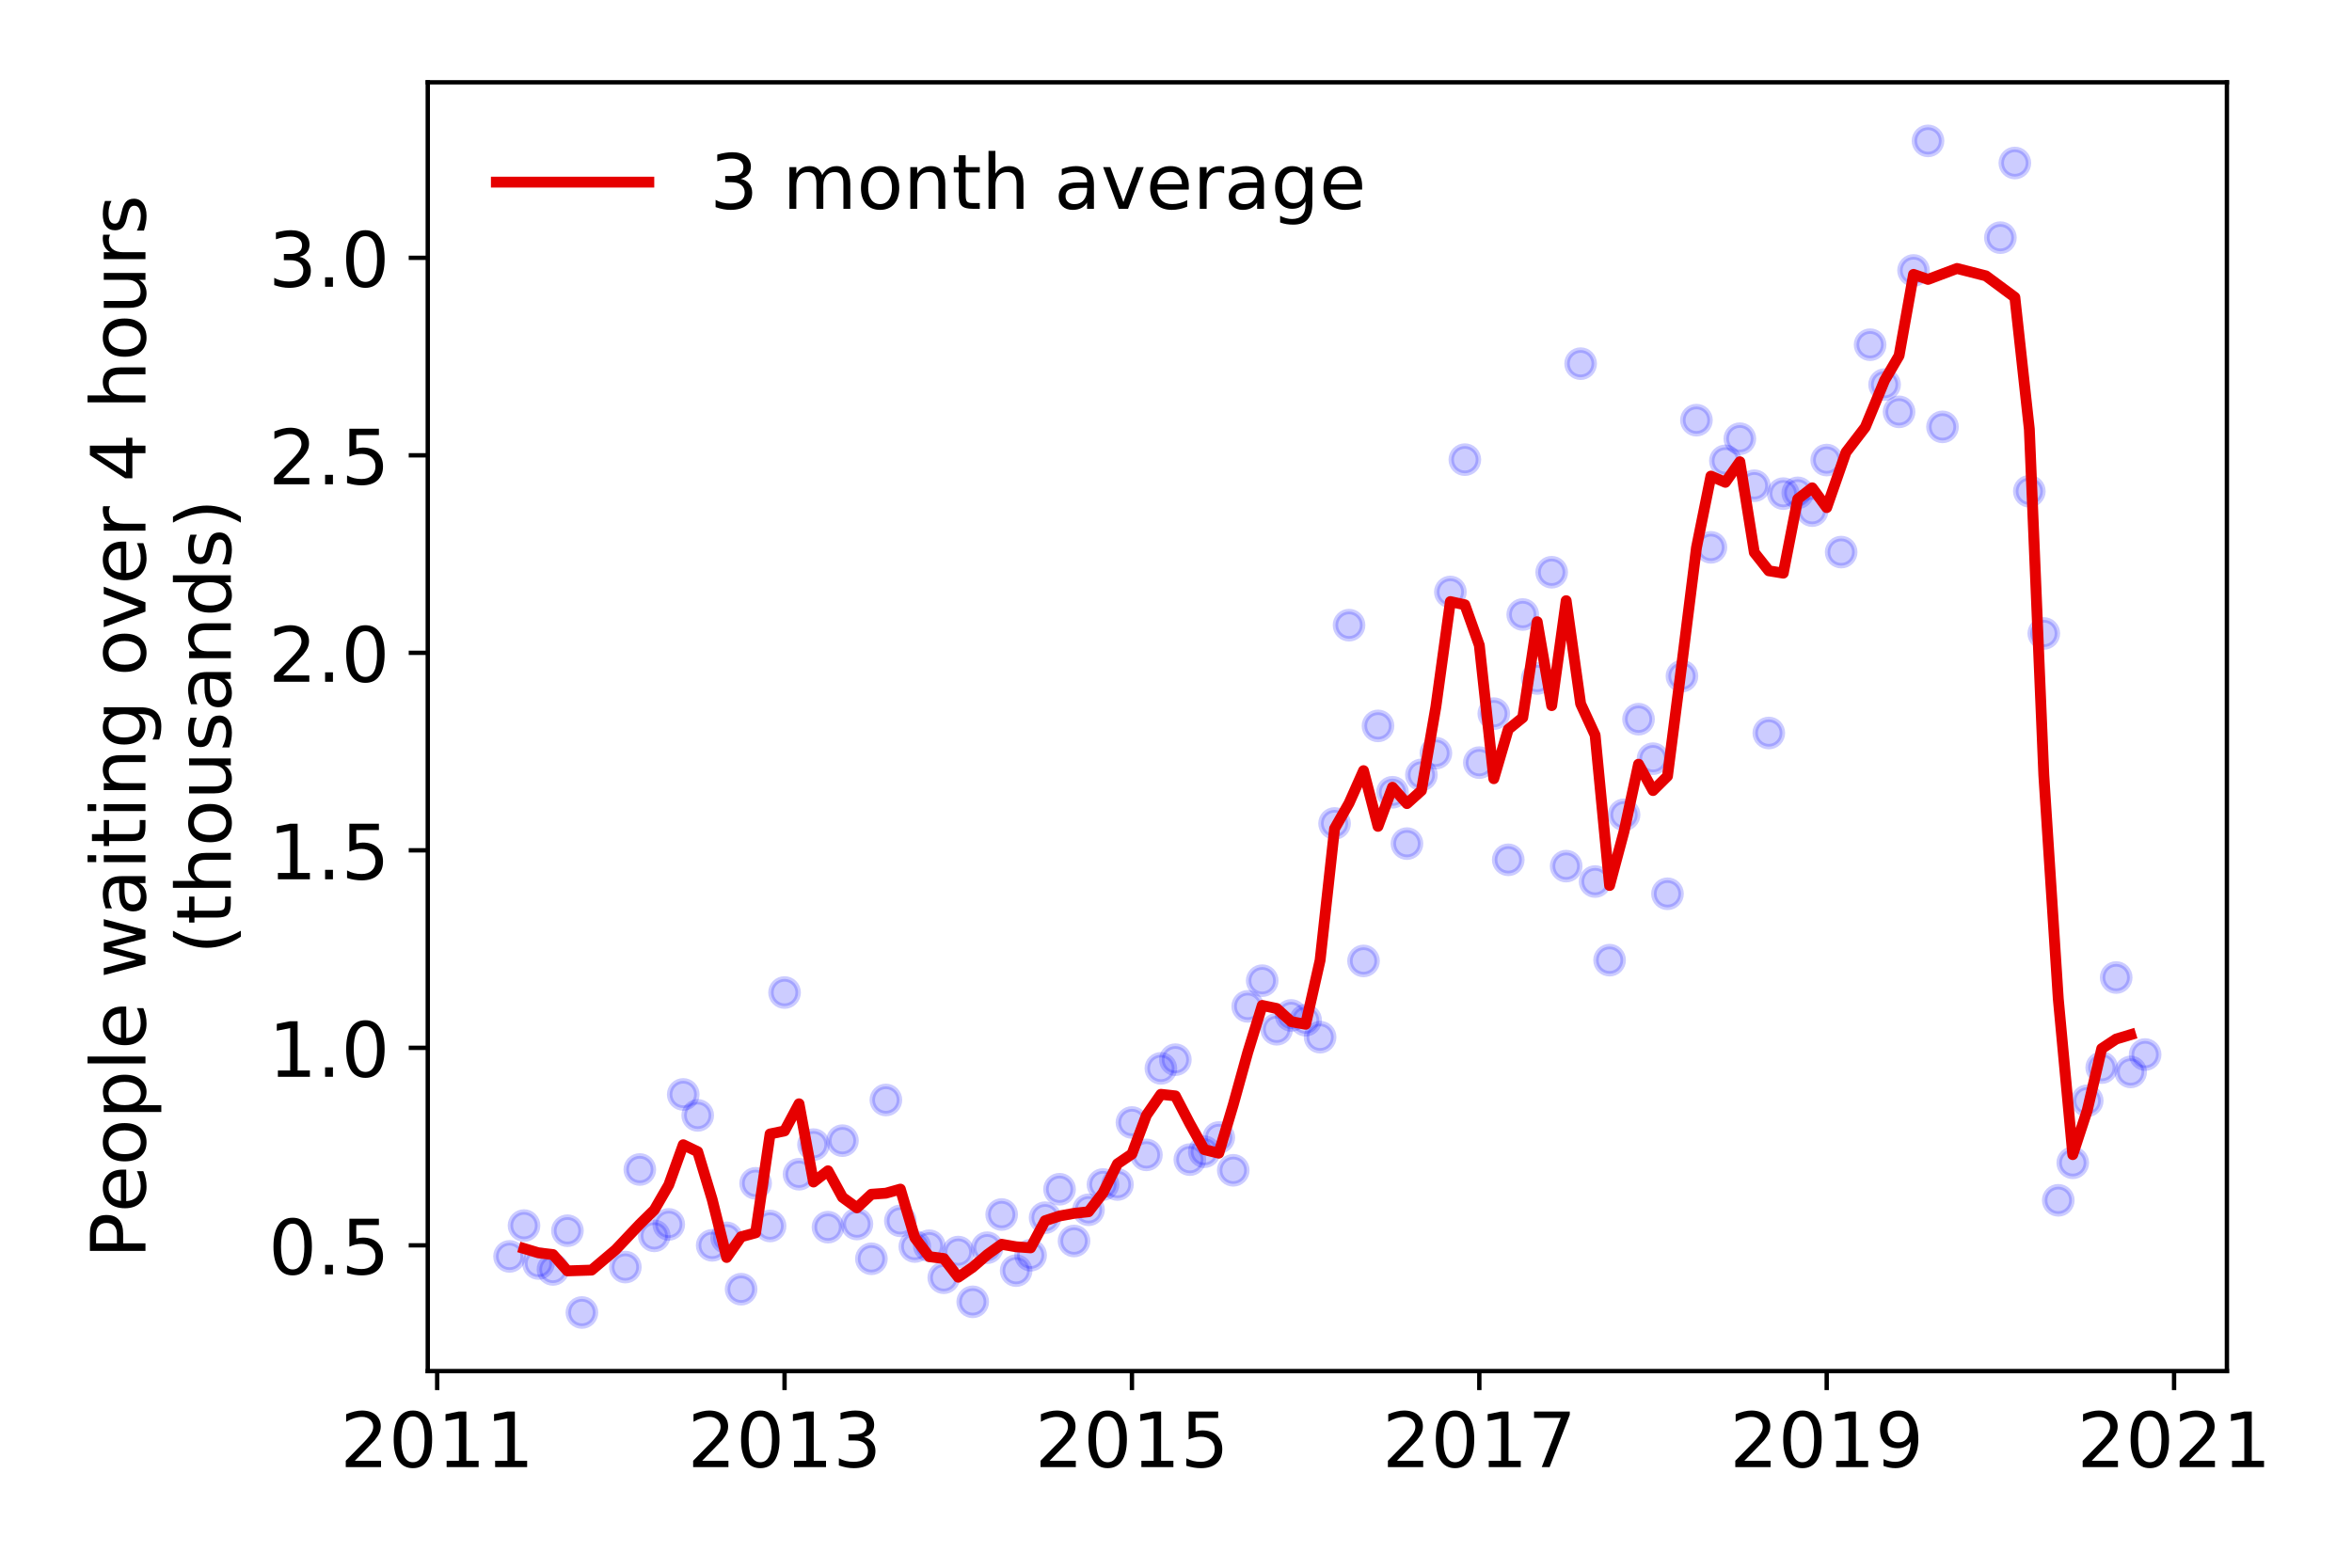 <?xml version="1.0" encoding="utf-8" standalone="no"?>
<!DOCTYPE svg PUBLIC "-//W3C//DTD SVG 1.1//EN"
  "http://www.w3.org/Graphics/SVG/1.1/DTD/svg11.dtd">
<!-- Created with matplotlib (https://matplotlib.org/) -->
<svg height="288pt" version="1.1" viewBox="0 0 432 288" width="432pt" xmlns="http://www.w3.org/2000/svg" xmlns:xlink="http://www.w3.org/1999/xlink">
 <defs>
  <style type="text/css">
*{stroke-linecap:butt;stroke-linejoin:round;}
  </style>
 </defs>
 <g id="figure_1">
  <g id="patch_1">
   <path d="M 0 288 
L 432 288 
L 432 0 
L 0 0 
z
" style="fill:#ffffff;"/>
  </g>
  <g id="axes_1">
   <g id="patch_2">
    <path d="M 78.57 251.88 
L 409.024 251.88 
L 409.024 15.12 
L 78.57 15.12 
z
" style="fill:#ffffff;"/>
   </g>
   <g id="matplotlib.axis_1">
    <g id="xtick_1">
     <g id="line2d_1">
      <defs>
       <path d="M 0 0 
L 0 3.5 
" id="m56cb60d68f" style="stroke:#000000;stroke-width:0.8;"/>
      </defs>
      <g>
       <use style="stroke:#000000;stroke-width:0.8;" x="80.298" xlink:href="#m56cb60d68f" y="251.88"/>
      </g>
     </g>
     <g id="text_1">
      <!-- 2011 -->
      <defs>
       <path d="M 19.188 8.297 
L 53.609 8.297 
L 53.609 0 
L 7.328 0 
L 7.328 8.297 
Q 12.938 14.109 22.625 23.891 
Q 32.328 33.688 34.812 36.531 
Q 39.547 41.844 41.422 45.531 
Q 43.312 49.219 43.312 52.781 
Q 43.312 58.594 39.234 62.25 
Q 35.156 65.922 28.609 65.922 
Q 23.969 65.922 18.812 64.312 
Q 13.672 62.703 7.812 59.422 
L 7.812 69.391 
Q 13.766 71.781 18.938 73 
Q 24.125 74.219 28.422 74.219 
Q 39.75 74.219 46.484 68.547 
Q 53.219 62.891 53.219 53.422 
Q 53.219 48.922 51.531 44.891 
Q 49.859 40.875 45.406 35.406 
Q 44.188 33.984 37.641 27.219 
Q 31.109 20.453 19.188 8.297 
z
" id="DejaVuSans-50"/>
       <path d="M 31.781 66.406 
Q 24.172 66.406 20.328 58.906 
Q 16.5 51.422 16.5 36.375 
Q 16.5 21.391 20.328 13.891 
Q 24.172 6.391 31.781 6.391 
Q 39.453 6.391 43.281 13.891 
Q 47.125 21.391 47.125 36.375 
Q 47.125 51.422 43.281 58.906 
Q 39.453 66.406 31.781 66.406 
z
M 31.781 74.219 
Q 44.047 74.219 50.516 64.516 
Q 56.984 54.828 56.984 36.375 
Q 56.984 17.969 50.516 8.266 
Q 44.047 -1.422 31.781 -1.422 
Q 19.531 -1.422 13.062 8.266 
Q 6.594 17.969 6.594 36.375 
Q 6.594 54.828 13.062 64.516 
Q 19.531 74.219 31.781 74.219 
z
" id="DejaVuSans-48"/>
       <path d="M 12.406 8.297 
L 28.516 8.297 
L 28.516 63.922 
L 10.984 60.406 
L 10.984 69.391 
L 28.422 72.906 
L 38.281 72.906 
L 38.281 8.297 
L 54.391 8.297 
L 54.391 0 
L 12.406 0 
z
" id="DejaVuSans-49"/>
      </defs>
      <g transform="translate(62.483 269.518)scale(0.14 -0.14)">
       <use xlink:href="#DejaVuSans-50"/>
       <use x="63.623" xlink:href="#DejaVuSans-48"/>
       <use x="127.246" xlink:href="#DejaVuSans-49"/>
       <use x="190.869" xlink:href="#DejaVuSans-49"/>
      </g>
     </g>
    </g>
    <g id="xtick_2">
     <g id="line2d_2">
      <g>
       <use style="stroke:#000000;stroke-width:0.8;" x="144.102" xlink:href="#m56cb60d68f" y="251.88"/>
      </g>
     </g>
     <g id="text_2">
      <!-- 2013 -->
      <defs>
       <path d="M 40.578 39.312 
Q 47.656 37.797 51.625 33 
Q 55.609 28.219 55.609 21.188 
Q 55.609 10.406 48.188 4.484 
Q 40.766 -1.422 27.094 -1.422 
Q 22.516 -1.422 17.656 -0.516 
Q 12.797 0.391 7.625 2.203 
L 7.625 11.719 
Q 11.719 9.328 16.594 8.109 
Q 21.484 6.891 26.812 6.891 
Q 36.078 6.891 40.938 10.547 
Q 45.797 14.203 45.797 21.188 
Q 45.797 27.641 41.281 31.266 
Q 36.766 34.906 28.719 34.906 
L 20.219 34.906 
L 20.219 43.016 
L 29.109 43.016 
Q 36.375 43.016 40.234 45.922 
Q 44.094 48.828 44.094 54.297 
Q 44.094 59.906 40.109 62.906 
Q 36.141 65.922 28.719 65.922 
Q 24.656 65.922 20.016 65.031 
Q 15.375 64.156 9.812 62.312 
L 9.812 71.094 
Q 15.438 72.656 20.344 73.438 
Q 25.25 74.219 29.594 74.219 
Q 40.828 74.219 47.359 69.109 
Q 53.906 64.016 53.906 55.328 
Q 53.906 49.266 50.438 45.094 
Q 46.969 40.922 40.578 39.312 
z
" id="DejaVuSans-51"/>
      </defs>
      <g transform="translate(126.287 269.518)scale(0.14 -0.14)">
       <use xlink:href="#DejaVuSans-50"/>
       <use x="63.623" xlink:href="#DejaVuSans-48"/>
       <use x="127.246" xlink:href="#DejaVuSans-49"/>
       <use x="190.869" xlink:href="#DejaVuSans-51"/>
      </g>
     </g>
    </g>
    <g id="xtick_3">
     <g id="line2d_3">
      <g>
       <use style="stroke:#000000;stroke-width:0.8;" x="207.907" xlink:href="#m56cb60d68f" y="251.88"/>
      </g>
     </g>
     <g id="text_3">
      <!-- 2015 -->
      <defs>
       <path d="M 10.797 72.906 
L 49.516 72.906 
L 49.516 64.594 
L 19.828 64.594 
L 19.828 46.734 
Q 21.969 47.469 24.109 47.828 
Q 26.266 48.188 28.422 48.188 
Q 40.625 48.188 47.75 41.5 
Q 54.891 34.812 54.891 23.391 
Q 54.891 11.625 47.562 5.094 
Q 40.234 -1.422 26.906 -1.422 
Q 22.312 -1.422 17.547 -0.641 
Q 12.797 0.141 7.719 1.703 
L 7.719 11.625 
Q 12.109 9.234 16.797 8.062 
Q 21.484 6.891 26.703 6.891 
Q 35.156 6.891 40.078 11.328 
Q 45.016 15.766 45.016 23.391 
Q 45.016 31 40.078 35.438 
Q 35.156 39.891 26.703 39.891 
Q 22.75 39.891 18.812 39.016 
Q 14.891 38.141 10.797 36.281 
z
" id="DejaVuSans-53"/>
      </defs>
      <g transform="translate(190.092 269.518)scale(0.14 -0.14)">
       <use xlink:href="#DejaVuSans-50"/>
       <use x="63.623" xlink:href="#DejaVuSans-48"/>
       <use x="127.246" xlink:href="#DejaVuSans-49"/>
       <use x="190.869" xlink:href="#DejaVuSans-53"/>
      </g>
     </g>
    </g>
    <g id="xtick_4">
     <g id="line2d_4">
      <g>
       <use style="stroke:#000000;stroke-width:0.8;" x="271.711" xlink:href="#m56cb60d68f" y="251.88"/>
      </g>
     </g>
     <g id="text_4">
      <!-- 2017 -->
      <defs>
       <path d="M 8.203 72.906 
L 55.078 72.906 
L 55.078 68.703 
L 28.609 0 
L 18.312 0 
L 43.219 64.594 
L 8.203 64.594 
z
" id="DejaVuSans-55"/>
      </defs>
      <g transform="translate(253.896 269.518)scale(0.14 -0.14)">
       <use xlink:href="#DejaVuSans-50"/>
       <use x="63.623" xlink:href="#DejaVuSans-48"/>
       <use x="127.246" xlink:href="#DejaVuSans-49"/>
       <use x="190.869" xlink:href="#DejaVuSans-55"/>
      </g>
     </g>
    </g>
    <g id="xtick_5">
     <g id="line2d_5">
      <g>
       <use style="stroke:#000000;stroke-width:0.8;" x="335.516" xlink:href="#m56cb60d68f" y="251.88"/>
      </g>
     </g>
     <g id="text_5">
      <!-- 2019 -->
      <defs>
       <path d="M 10.984 1.516 
L 10.984 10.5 
Q 14.703 8.734 18.5 7.812 
Q 22.312 6.891 25.984 6.891 
Q 35.75 6.891 40.891 13.453 
Q 46.047 20.016 46.781 33.406 
Q 43.953 29.203 39.594 26.953 
Q 35.25 24.703 29.984 24.703 
Q 19.047 24.703 12.672 31.312 
Q 6.297 37.938 6.297 49.422 
Q 6.297 60.641 12.938 67.422 
Q 19.578 74.219 30.609 74.219 
Q 43.266 74.219 49.922 64.516 
Q 56.594 54.828 56.594 36.375 
Q 56.594 19.141 48.406 8.859 
Q 40.234 -1.422 26.422 -1.422 
Q 22.703 -1.422 18.891 -0.688 
Q 15.094 0.047 10.984 1.516 
z
M 30.609 32.422 
Q 37.25 32.422 41.125 36.953 
Q 45.016 41.5 45.016 49.422 
Q 45.016 57.281 41.125 61.844 
Q 37.25 66.406 30.609 66.406 
Q 23.969 66.406 20.094 61.844 
Q 16.219 57.281 16.219 49.422 
Q 16.219 41.5 20.094 36.953 
Q 23.969 32.422 30.609 32.422 
z
" id="DejaVuSans-57"/>
      </defs>
      <g transform="translate(317.701 269.518)scale(0.14 -0.14)">
       <use xlink:href="#DejaVuSans-50"/>
       <use x="63.623" xlink:href="#DejaVuSans-48"/>
       <use x="127.246" xlink:href="#DejaVuSans-49"/>
       <use x="190.869" xlink:href="#DejaVuSans-57"/>
      </g>
     </g>
    </g>
    <g id="xtick_6">
     <g id="line2d_6">
      <g>
       <use style="stroke:#000000;stroke-width:0.8;" x="399.32" xlink:href="#m56cb60d68f" y="251.88"/>
      </g>
     </g>
     <g id="text_6">
      <!-- 2021 -->
      <g transform="translate(381.505 269.518)scale(0.14 -0.14)">
       <use xlink:href="#DejaVuSans-50"/>
       <use x="63.623" xlink:href="#DejaVuSans-48"/>
       <use x="127.246" xlink:href="#DejaVuSans-50"/>
       <use x="190.869" xlink:href="#DejaVuSans-49"/>
      </g>
     </g>
    </g>
   </g>
   <g id="matplotlib.axis_2">
    <g id="ytick_1">
     <g id="line2d_7">
      <defs>
       <path d="M 0 0 
L -3.5 0 
" id="m1c47758e38" style="stroke:#000000;stroke-width:0.8;"/>
      </defs>
      <g>
       <use style="stroke:#000000;stroke-width:0.8;" x="78.57" xlink:href="#m1c47758e38" y="228.782"/>
      </g>
     </g>
     <g id="text_7">
      <!-- 0.5 -->
      <defs>
       <path d="M 10.688 12.406 
L 21 12.406 
L 21 0 
L 10.688 0 
z
" id="DejaVuSans-46"/>
      </defs>
      <g transform="translate(49.306 234.101)scale(0.14 -0.14)">
       <use xlink:href="#DejaVuSans-48"/>
       <use x="63.623" xlink:href="#DejaVuSans-46"/>
       <use x="95.41" xlink:href="#DejaVuSans-53"/>
      </g>
     </g>
    </g>
    <g id="ytick_2">
     <g id="line2d_8">
      <g>
       <use style="stroke:#000000;stroke-width:0.8;" x="78.57" xlink:href="#m1c47758e38" y="192.498"/>
      </g>
     </g>
     <g id="text_8">
      <!-- 1.0 -->
      <g transform="translate(49.306 197.817)scale(0.14 -0.14)">
       <use xlink:href="#DejaVuSans-49"/>
       <use x="63.623" xlink:href="#DejaVuSans-46"/>
       <use x="95.41" xlink:href="#DejaVuSans-48"/>
      </g>
     </g>
    </g>
    <g id="ytick_3">
     <g id="line2d_9">
      <g>
       <use style="stroke:#000000;stroke-width:0.8;" x="78.57" xlink:href="#m1c47758e38" y="156.214"/>
      </g>
     </g>
     <g id="text_9">
      <!-- 1.5 -->
      <g transform="translate(49.306 161.533)scale(0.14 -0.14)">
       <use xlink:href="#DejaVuSans-49"/>
       <use x="63.623" xlink:href="#DejaVuSans-46"/>
       <use x="95.41" xlink:href="#DejaVuSans-53"/>
      </g>
     </g>
    </g>
    <g id="ytick_4">
     <g id="line2d_10">
      <g>
       <use style="stroke:#000000;stroke-width:0.8;" x="78.57" xlink:href="#m1c47758e38" y="119.93"/>
      </g>
     </g>
     <g id="text_10">
      <!-- 2.0 -->
      <g transform="translate(49.306 125.249)scale(0.14 -0.14)">
       <use xlink:href="#DejaVuSans-50"/>
       <use x="63.623" xlink:href="#DejaVuSans-46"/>
       <use x="95.41" xlink:href="#DejaVuSans-48"/>
      </g>
     </g>
    </g>
    <g id="ytick_5">
     <g id="line2d_11">
      <g>
       <use style="stroke:#000000;stroke-width:0.8;" x="78.57" xlink:href="#m1c47758e38" y="83.646"/>
      </g>
     </g>
     <g id="text_11">
      <!-- 2.5 -->
      <g transform="translate(49.306 88.965)scale(0.14 -0.14)">
       <use xlink:href="#DejaVuSans-50"/>
       <use x="63.623" xlink:href="#DejaVuSans-46"/>
       <use x="95.41" xlink:href="#DejaVuSans-53"/>
      </g>
     </g>
    </g>
    <g id="ytick_6">
     <g id="line2d_12">
      <g>
       <use style="stroke:#000000;stroke-width:0.8;" x="78.57" xlink:href="#m1c47758e38" y="47.362"/>
      </g>
     </g>
     <g id="text_12">
      <!-- 3.0 -->
      <g transform="translate(49.306 52.681)scale(0.14 -0.14)">
       <use xlink:href="#DejaVuSans-51"/>
       <use x="63.623" xlink:href="#DejaVuSans-46"/>
       <use x="95.41" xlink:href="#DejaVuSans-48"/>
      </g>
     </g>
    </g>
    <g id="text_13">
     <!-- People waiting over 4 hours -->
     <defs>
      <path d="M 19.672 64.797 
L 19.672 37.406 
L 32.078 37.406 
Q 38.969 37.406 42.719 40.969 
Q 46.484 44.531 46.484 51.125 
Q 46.484 57.672 42.719 61.234 
Q 38.969 64.797 32.078 64.797 
z
M 9.812 72.906 
L 32.078 72.906 
Q 44.344 72.906 50.609 67.359 
Q 56.891 61.812 56.891 51.125 
Q 56.891 40.328 50.609 34.812 
Q 44.344 29.297 32.078 29.297 
L 19.672 29.297 
L 19.672 0 
L 9.812 0 
z
" id="DejaVuSans-80"/>
      <path d="M 56.203 29.594 
L 56.203 25.203 
L 14.891 25.203 
Q 15.484 15.922 20.484 11.062 
Q 25.484 6.203 34.422 6.203 
Q 39.594 6.203 44.453 7.469 
Q 49.312 8.734 54.109 11.281 
L 54.109 2.781 
Q 49.266 0.734 44.188 -0.344 
Q 39.109 -1.422 33.891 -1.422 
Q 20.797 -1.422 13.156 6.188 
Q 5.516 13.812 5.516 26.812 
Q 5.516 40.234 12.766 48.109 
Q 20.016 56 32.328 56 
Q 43.359 56 49.781 48.891 
Q 56.203 41.797 56.203 29.594 
z
M 47.219 32.234 
Q 47.125 39.594 43.094 43.984 
Q 39.062 48.391 32.422 48.391 
Q 24.906 48.391 20.391 44.141 
Q 15.875 39.891 15.188 32.172 
z
" id="DejaVuSans-101"/>
      <path d="M 30.609 48.391 
Q 23.391 48.391 19.188 42.75 
Q 14.984 37.109 14.984 27.297 
Q 14.984 17.484 19.156 11.844 
Q 23.344 6.203 30.609 6.203 
Q 37.797 6.203 41.984 11.859 
Q 46.188 17.531 46.188 27.297 
Q 46.188 37.016 41.984 42.703 
Q 37.797 48.391 30.609 48.391 
z
M 30.609 56 
Q 42.328 56 49.016 48.375 
Q 55.719 40.766 55.719 27.297 
Q 55.719 13.875 49.016 6.219 
Q 42.328 -1.422 30.609 -1.422 
Q 18.844 -1.422 12.172 6.219 
Q 5.516 13.875 5.516 27.297 
Q 5.516 40.766 12.172 48.375 
Q 18.844 56 30.609 56 
z
" id="DejaVuSans-111"/>
      <path d="M 18.109 8.203 
L 18.109 -20.797 
L 9.078 -20.797 
L 9.078 54.688 
L 18.109 54.688 
L 18.109 46.391 
Q 20.953 51.266 25.266 53.625 
Q 29.594 56 35.594 56 
Q 45.562 56 51.781 48.094 
Q 58.016 40.188 58.016 27.297 
Q 58.016 14.406 51.781 6.484 
Q 45.562 -1.422 35.594 -1.422 
Q 29.594 -1.422 25.266 0.953 
Q 20.953 3.328 18.109 8.203 
z
M 48.688 27.297 
Q 48.688 37.203 44.609 42.844 
Q 40.531 48.484 33.406 48.484 
Q 26.266 48.484 22.188 42.844 
Q 18.109 37.203 18.109 27.297 
Q 18.109 17.391 22.188 11.75 
Q 26.266 6.109 33.406 6.109 
Q 40.531 6.109 44.609 11.75 
Q 48.688 17.391 48.688 27.297 
z
" id="DejaVuSans-112"/>
      <path d="M 9.422 75.984 
L 18.406 75.984 
L 18.406 0 
L 9.422 0 
z
" id="DejaVuSans-108"/>
      <path id="DejaVuSans-32"/>
      <path d="M 4.203 54.688 
L 13.188 54.688 
L 24.422 12.016 
L 35.594 54.688 
L 46.188 54.688 
L 57.422 12.016 
L 68.609 54.688 
L 77.594 54.688 
L 63.281 0 
L 52.688 0 
L 40.922 44.828 
L 29.109 0 
L 18.5 0 
z
" id="DejaVuSans-119"/>
      <path d="M 34.281 27.484 
Q 23.391 27.484 19.188 25 
Q 14.984 22.516 14.984 16.5 
Q 14.984 11.719 18.141 8.906 
Q 21.297 6.109 26.703 6.109 
Q 34.188 6.109 38.703 11.406 
Q 43.219 16.703 43.219 25.484 
L 43.219 27.484 
z
M 52.203 31.203 
L 52.203 0 
L 43.219 0 
L 43.219 8.297 
Q 40.141 3.328 35.547 0.953 
Q 30.953 -1.422 24.312 -1.422 
Q 15.922 -1.422 10.953 3.297 
Q 6 8.016 6 15.922 
Q 6 25.141 12.172 29.828 
Q 18.359 34.516 30.609 34.516 
L 43.219 34.516 
L 43.219 35.406 
Q 43.219 41.609 39.141 45 
Q 35.062 48.391 27.688 48.391 
Q 23 48.391 18.547 47.266 
Q 14.109 46.141 10.016 43.891 
L 10.016 52.203 
Q 14.938 54.109 19.578 55.047 
Q 24.219 56 28.609 56 
Q 40.484 56 46.344 49.844 
Q 52.203 43.703 52.203 31.203 
z
" id="DejaVuSans-97"/>
      <path d="M 9.422 54.688 
L 18.406 54.688 
L 18.406 0 
L 9.422 0 
z
M 9.422 75.984 
L 18.406 75.984 
L 18.406 64.594 
L 9.422 64.594 
z
" id="DejaVuSans-105"/>
      <path d="M 18.312 70.219 
L 18.312 54.688 
L 36.812 54.688 
L 36.812 47.703 
L 18.312 47.703 
L 18.312 18.016 
Q 18.312 11.328 20.141 9.422 
Q 21.969 7.516 27.594 7.516 
L 36.812 7.516 
L 36.812 0 
L 27.594 0 
Q 17.188 0 13.234 3.875 
Q 9.281 7.766 9.281 18.016 
L 9.281 47.703 
L 2.688 47.703 
L 2.688 54.688 
L 9.281 54.688 
L 9.281 70.219 
z
" id="DejaVuSans-116"/>
      <path d="M 54.891 33.016 
L 54.891 0 
L 45.906 0 
L 45.906 32.719 
Q 45.906 40.484 42.875 44.328 
Q 39.844 48.188 33.797 48.188 
Q 26.516 48.188 22.312 43.547 
Q 18.109 38.922 18.109 30.906 
L 18.109 0 
L 9.078 0 
L 9.078 54.688 
L 18.109 54.688 
L 18.109 46.188 
Q 21.344 51.125 25.703 53.562 
Q 30.078 56 35.797 56 
Q 45.219 56 50.047 50.172 
Q 54.891 44.344 54.891 33.016 
z
" id="DejaVuSans-110"/>
      <path d="M 45.406 27.984 
Q 45.406 37.75 41.375 43.109 
Q 37.359 48.484 30.078 48.484 
Q 22.859 48.484 18.828 43.109 
Q 14.797 37.75 14.797 27.984 
Q 14.797 18.266 18.828 12.891 
Q 22.859 7.516 30.078 7.516 
Q 37.359 7.516 41.375 12.891 
Q 45.406 18.266 45.406 27.984 
z
M 54.391 6.781 
Q 54.391 -7.172 48.188 -13.984 
Q 42 -20.797 29.203 -20.797 
Q 24.469 -20.797 20.266 -20.094 
Q 16.062 -19.391 12.109 -17.922 
L 12.109 -9.188 
Q 16.062 -11.328 19.922 -12.344 
Q 23.781 -13.375 27.781 -13.375 
Q 36.625 -13.375 41.016 -8.766 
Q 45.406 -4.156 45.406 5.172 
L 45.406 9.625 
Q 42.625 4.781 38.281 2.391 
Q 33.938 0 27.875 0 
Q 17.828 0 11.672 7.656 
Q 5.516 15.328 5.516 27.984 
Q 5.516 40.672 11.672 48.328 
Q 17.828 56 27.875 56 
Q 33.938 56 38.281 53.609 
Q 42.625 51.219 45.406 46.391 
L 45.406 54.688 
L 54.391 54.688 
z
" id="DejaVuSans-103"/>
      <path d="M 2.984 54.688 
L 12.5 54.688 
L 29.594 8.797 
L 46.688 54.688 
L 56.203 54.688 
L 35.688 0 
L 23.484 0 
z
" id="DejaVuSans-118"/>
      <path d="M 41.109 46.297 
Q 39.594 47.172 37.812 47.578 
Q 36.031 48 33.891 48 
Q 26.266 48 22.188 43.047 
Q 18.109 38.094 18.109 28.812 
L 18.109 0 
L 9.078 0 
L 9.078 54.688 
L 18.109 54.688 
L 18.109 46.188 
Q 20.953 51.172 25.484 53.578 
Q 30.031 56 36.531 56 
Q 37.453 56 38.578 55.875 
Q 39.703 55.766 41.062 55.516 
z
" id="DejaVuSans-114"/>
      <path d="M 37.797 64.312 
L 12.891 25.391 
L 37.797 25.391 
z
M 35.203 72.906 
L 47.609 72.906 
L 47.609 25.391 
L 58.016 25.391 
L 58.016 17.188 
L 47.609 17.188 
L 47.609 0 
L 37.797 0 
L 37.797 17.188 
L 4.891 17.188 
L 4.891 26.703 
z
" id="DejaVuSans-52"/>
      <path d="M 54.891 33.016 
L 54.891 0 
L 45.906 0 
L 45.906 32.719 
Q 45.906 40.484 42.875 44.328 
Q 39.844 48.188 33.797 48.188 
Q 26.516 48.188 22.312 43.547 
Q 18.109 38.922 18.109 30.906 
L 18.109 0 
L 9.078 0 
L 9.078 75.984 
L 18.109 75.984 
L 18.109 46.188 
Q 21.344 51.125 25.703 53.562 
Q 30.078 56 35.797 56 
Q 45.219 56 50.047 50.172 
Q 54.891 44.344 54.891 33.016 
z
" id="DejaVuSans-104"/>
      <path d="M 8.5 21.578 
L 8.5 54.688 
L 17.484 54.688 
L 17.484 21.922 
Q 17.484 14.156 20.5 10.266 
Q 23.531 6.391 29.594 6.391 
Q 36.859 6.391 41.078 11.031 
Q 45.312 15.672 45.312 23.688 
L 45.312 54.688 
L 54.297 54.688 
L 54.297 0 
L 45.312 0 
L 45.312 8.406 
Q 42.047 3.422 37.719 1 
Q 33.406 -1.422 27.688 -1.422 
Q 18.266 -1.422 13.375 4.438 
Q 8.5 10.297 8.5 21.578 
z
M 31.109 56 
z
" id="DejaVuSans-117"/>
      <path d="M 44.281 53.078 
L 44.281 44.578 
Q 40.484 46.531 36.375 47.5 
Q 32.281 48.484 27.875 48.484 
Q 21.188 48.484 17.844 46.438 
Q 14.5 44.391 14.5 40.281 
Q 14.5 37.156 16.891 35.375 
Q 19.281 33.594 26.516 31.984 
L 29.594 31.297 
Q 39.156 29.25 43.188 25.516 
Q 47.219 21.781 47.219 15.094 
Q 47.219 7.469 41.188 3.016 
Q 35.156 -1.422 24.609 -1.422 
Q 20.219 -1.422 15.453 -0.562 
Q 10.688 0.297 5.422 2 
L 5.422 11.281 
Q 10.406 8.688 15.234 7.391 
Q 20.062 6.109 24.812 6.109 
Q 31.156 6.109 34.562 8.281 
Q 37.984 10.453 37.984 14.406 
Q 37.984 18.062 35.516 20.016 
Q 33.062 21.969 24.703 23.781 
L 21.578 24.516 
Q 13.234 26.266 9.516 29.906 
Q 5.812 33.547 5.812 39.891 
Q 5.812 47.609 11.281 51.797 
Q 16.75 56 26.812 56 
Q 31.781 56 36.172 55.266 
Q 40.578 54.547 44.281 53.078 
z
" id="DejaVuSans-115"/>
     </defs>
     <g transform="translate(26.717 231.175)rotate(-90)scale(0.14 -0.14)">
      <use xlink:href="#DejaVuSans-80"/>
      <use x="60.256" xlink:href="#DejaVuSans-101"/>
      <use x="121.779" xlink:href="#DejaVuSans-111"/>
      <use x="182.961" xlink:href="#DejaVuSans-112"/>
      <use x="246.438" xlink:href="#DejaVuSans-108"/>
      <use x="274.221" xlink:href="#DejaVuSans-101"/>
      <use x="335.744" xlink:href="#DejaVuSans-32"/>
      <use x="367.531" xlink:href="#DejaVuSans-119"/>
      <use x="449.318" xlink:href="#DejaVuSans-97"/>
      <use x="510.598" xlink:href="#DejaVuSans-105"/>
      <use x="538.381" xlink:href="#DejaVuSans-116"/>
      <use x="577.59" xlink:href="#DejaVuSans-105"/>
      <use x="605.373" xlink:href="#DejaVuSans-110"/>
      <use x="668.752" xlink:href="#DejaVuSans-103"/>
      <use x="732.229" xlink:href="#DejaVuSans-32"/>
      <use x="764.016" xlink:href="#DejaVuSans-111"/>
      <use x="825.197" xlink:href="#DejaVuSans-118"/>
      <use x="884.377" xlink:href="#DejaVuSans-101"/>
      <use x="945.9" xlink:href="#DejaVuSans-114"/>
      <use x="987.014" xlink:href="#DejaVuSans-32"/>
      <use x="1018.801" xlink:href="#DejaVuSans-52"/>
      <use x="1082.424" xlink:href="#DejaVuSans-32"/>
      <use x="1114.211" xlink:href="#DejaVuSans-104"/>
      <use x="1177.59" xlink:href="#DejaVuSans-111"/>
      <use x="1238.771" xlink:href="#DejaVuSans-117"/>
      <use x="1302.15" xlink:href="#DejaVuSans-114"/>
      <use x="1343.264" xlink:href="#DejaVuSans-115"/>
     </g>
     <!-- (thousands) -->
     <defs>
      <path d="M 31 75.875 
Q 24.469 64.656 21.281 53.656 
Q 18.109 42.672 18.109 31.391 
Q 18.109 20.125 21.312 9.062 
Q 24.516 -2 31 -13.188 
L 23.188 -13.188 
Q 15.875 -1.703 12.234 9.375 
Q 8.594 20.453 8.594 31.391 
Q 8.594 42.281 12.203 53.312 
Q 15.828 64.359 23.188 75.875 
z
" id="DejaVuSans-40"/>
      <path d="M 45.406 46.391 
L 45.406 75.984 
L 54.391 75.984 
L 54.391 0 
L 45.406 0 
L 45.406 8.203 
Q 42.578 3.328 38.25 0.953 
Q 33.938 -1.422 27.875 -1.422 
Q 17.969 -1.422 11.734 6.484 
Q 5.516 14.406 5.516 27.297 
Q 5.516 40.188 11.734 48.094 
Q 17.969 56 27.875 56 
Q 33.938 56 38.25 53.625 
Q 42.578 51.266 45.406 46.391 
z
M 14.797 27.297 
Q 14.797 17.391 18.875 11.75 
Q 22.953 6.109 30.078 6.109 
Q 37.203 6.109 41.297 11.75 
Q 45.406 17.391 45.406 27.297 
Q 45.406 37.203 41.297 42.844 
Q 37.203 48.484 30.078 48.484 
Q 22.953 48.484 18.875 42.844 
Q 14.797 37.203 14.797 27.297 
z
" id="DejaVuSans-100"/>
      <path d="M 8.016 75.875 
L 15.828 75.875 
Q 23.141 64.359 26.781 53.312 
Q 30.422 42.281 30.422 31.391 
Q 30.422 20.453 26.781 9.375 
Q 23.141 -1.703 15.828 -13.188 
L 8.016 -13.188 
Q 14.5 -2 17.703 9.062 
Q 20.906 20.125 20.906 31.391 
Q 20.906 42.672 17.703 53.656 
Q 14.5 64.656 8.016 75.875 
z
" id="DejaVuSans-41"/>
     </defs>
     <g transform="translate(42.394 175.325)rotate(-90)scale(0.14 -0.14)">
      <use xlink:href="#DejaVuSans-40"/>
      <use x="39.014" xlink:href="#DejaVuSans-116"/>
      <use x="78.223" xlink:href="#DejaVuSans-104"/>
      <use x="141.602" xlink:href="#DejaVuSans-111"/>
      <use x="202.783" xlink:href="#DejaVuSans-117"/>
      <use x="266.162" xlink:href="#DejaVuSans-115"/>
      <use x="318.262" xlink:href="#DejaVuSans-97"/>
      <use x="379.541" xlink:href="#DejaVuSans-110"/>
      <use x="442.92" xlink:href="#DejaVuSans-100"/>
      <use x="506.396" xlink:href="#DejaVuSans-115"/>
      <use x="558.496" xlink:href="#DejaVuSans-41"/>
     </g>
    </g>
   </g>
   <g id="line2d_13">
    <defs>
     <path d="M 0 2.5 
C 0.663 2.5 1.299 2.237 1.768 1.768 
C 2.237 1.299 2.5 0.663 2.5 0 
C 2.5 -0.663 2.237 -1.299 1.768 -1.768 
C 1.299 -2.237 0.663 -2.5 0 -2.5 
C -0.663 -2.5 -1.299 -2.237 -1.768 -1.768 
C -2.237 -1.299 -2.5 -0.663 -2.5 0 
C -2.5 0.663 -2.237 1.299 -1.768 1.768 
C -1.299 2.237 -0.663 2.5 0 2.5 
z
" id="m89dd76dece" style="stroke:#0000ff;stroke-opacity:0.2;"/>
    </defs>
    <g clip-path="url(#p93f8cc8790)">
     <use style="fill:#0000ff;fill-opacity:0.2;stroke:#0000ff;stroke-opacity:0.2;" x="394.003" xlink:href="#m89dd76dece" y="193.731"/>
     <use style="fill:#0000ff;fill-opacity:0.2;stroke:#0000ff;stroke-opacity:0.2;" x="391.345" xlink:href="#m89dd76dece" y="196.924"/>
     <use style="fill:#0000ff;fill-opacity:0.2;stroke:#0000ff;stroke-opacity:0.2;" x="388.686" xlink:href="#m89dd76dece" y="179.581"/>
     <use style="fill:#0000ff;fill-opacity:0.2;stroke:#0000ff;stroke-opacity:0.2;" x="386.028" xlink:href="#m89dd76dece" y="196.126"/>
     <use style="fill:#0000ff;fill-opacity:0.2;stroke:#0000ff;stroke-opacity:0.2;" x="383.369" xlink:href="#m89dd76dece" y="202.222"/>
     <use style="fill:#0000ff;fill-opacity:0.2;stroke:#0000ff;stroke-opacity:0.2;" x="380.711" xlink:href="#m89dd76dece" y="213.615"/>
     <use style="fill:#0000ff;fill-opacity:0.2;stroke:#0000ff;stroke-opacity:0.2;" x="378.052" xlink:href="#m89dd76dece" y="220.509"/>
     <use style="fill:#0000ff;fill-opacity:0.2;stroke:#0000ff;stroke-opacity:0.2;" x="375.393" xlink:href="#m89dd76dece" y="116.374"/>
     <use style="fill:#0000ff;fill-opacity:0.2;stroke:#0000ff;stroke-opacity:0.2;" x="372.735" xlink:href="#m89dd76dece" y="90.25"/>
     <use style="fill:#0000ff;fill-opacity:0.2;stroke:#0000ff;stroke-opacity:0.2;" x="370.076" xlink:href="#m89dd76dece" y="29.946"/>
     <use style="fill:#0000ff;fill-opacity:0.2;stroke:#0000ff;stroke-opacity:0.2;" x="367.418" xlink:href="#m89dd76dece" y="43.661"/>
     <use style="fill:#0000ff;fill-opacity:0.2;stroke:#0000ff;stroke-opacity:0.2;" x="356.784" xlink:href="#m89dd76dece" y="78.421"/>
     <use style="fill:#0000ff;fill-opacity:0.2;stroke:#0000ff;stroke-opacity:0.2;" x="354.125" xlink:href="#m89dd76dece" y="25.882"/>
     <use style="fill:#0000ff;fill-opacity:0.2;stroke:#0000ff;stroke-opacity:0.2;" x="351.467" xlink:href="#m89dd76dece" y="49.684"/>
     <use style="fill:#0000ff;fill-opacity:0.2;stroke:#0000ff;stroke-opacity:0.2;" x="348.808" xlink:href="#m89dd76dece" y="75.663"/>
     <use style="fill:#0000ff;fill-opacity:0.2;stroke:#0000ff;stroke-opacity:0.2;" x="346.15" xlink:href="#m89dd76dece" y="70.656"/>
     <use style="fill:#0000ff;fill-opacity:0.2;stroke:#0000ff;stroke-opacity:0.2;" x="343.491" xlink:href="#m89dd76dece" y="63.327"/>
     <use style="fill:#0000ff;fill-opacity:0.2;stroke:#0000ff;stroke-opacity:0.2;" x="338.174" xlink:href="#m89dd76dece" y="101.425"/>
     <use style="fill:#0000ff;fill-opacity:0.2;stroke:#0000ff;stroke-opacity:0.2;" x="335.516" xlink:href="#m89dd76dece" y="84.517"/>
     <use style="fill:#0000ff;fill-opacity:0.2;stroke:#0000ff;stroke-opacity:0.2;" x="332.857" xlink:href="#m89dd76dece" y="93.805"/>
     <use style="fill:#0000ff;fill-opacity:0.2;stroke:#0000ff;stroke-opacity:0.2;" x="330.199" xlink:href="#m89dd76dece" y="90.54"/>
     <use style="fill:#0000ff;fill-opacity:0.2;stroke:#0000ff;stroke-opacity:0.2;" x="327.54" xlink:href="#m89dd76dece" y="90.685"/>
     <use style="fill:#0000ff;fill-opacity:0.2;stroke:#0000ff;stroke-opacity:0.2;" x="324.882" xlink:href="#m89dd76dece" y="134.661"/>
     <use style="fill:#0000ff;fill-opacity:0.2;stroke:#0000ff;stroke-opacity:0.2;" x="322.223" xlink:href="#m89dd76dece" y="89.234"/>
     <use style="fill:#0000ff;fill-opacity:0.2;stroke:#0000ff;stroke-opacity:0.2;" x="319.565" xlink:href="#m89dd76dece" y="80.598"/>
     <use style="fill:#0000ff;fill-opacity:0.2;stroke:#0000ff;stroke-opacity:0.2;" x="316.906" xlink:href="#m89dd76dece" y="84.662"/>
     <use style="fill:#0000ff;fill-opacity:0.2;stroke:#0000ff;stroke-opacity:0.2;" x="314.248" xlink:href="#m89dd76dece" y="100.554"/>
     <use style="fill:#0000ff;fill-opacity:0.2;stroke:#0000ff;stroke-opacity:0.2;" x="311.589" xlink:href="#m89dd76dece" y="77.187"/>
     <use style="fill:#0000ff;fill-opacity:0.2;stroke:#0000ff;stroke-opacity:0.2;" x="308.931" xlink:href="#m89dd76dece" y="124.211"/>
     <use style="fill:#0000ff;fill-opacity:0.2;stroke:#0000ff;stroke-opacity:0.2;" x="306.272" xlink:href="#m89dd76dece" y="164.196"/>
     <use style="fill:#0000ff;fill-opacity:0.2;stroke:#0000ff;stroke-opacity:0.2;" x="303.613" xlink:href="#m89dd76dece" y="139.378"/>
     <use style="fill:#0000ff;fill-opacity:0.2;stroke:#0000ff;stroke-opacity:0.2;" x="300.955" xlink:href="#m89dd76dece" y="132.121"/>
     <use style="fill:#0000ff;fill-opacity:0.2;stroke:#0000ff;stroke-opacity:0.2;" x="298.296" xlink:href="#m89dd76dece" y="149.683"/>
     <use style="fill:#0000ff;fill-opacity:0.2;stroke:#0000ff;stroke-opacity:0.2;" x="295.638" xlink:href="#m89dd76dece" y="176.388"/>
     <use style="fill:#0000ff;fill-opacity:0.2;stroke:#0000ff;stroke-opacity:0.2;" x="292.979" xlink:href="#m89dd76dece" y="161.947"/>
     <use style="fill:#0000ff;fill-opacity:0.2;stroke:#0000ff;stroke-opacity:0.2;" x="290.321" xlink:href="#m89dd76dece" y="66.81"/>
     <use style="fill:#0000ff;fill-opacity:0.2;stroke:#0000ff;stroke-opacity:0.2;" x="287.662" xlink:href="#m89dd76dece" y="159.116"/>
     <use style="fill:#0000ff;fill-opacity:0.2;stroke:#0000ff;stroke-opacity:0.2;" x="285.004" xlink:href="#m89dd76dece" y="105.126"/>
     <use style="fill:#0000ff;fill-opacity:0.2;stroke:#0000ff;stroke-opacity:0.2;" x="282.345" xlink:href="#m89dd76dece" y="124.647"/>
     <use style="fill:#0000ff;fill-opacity:0.2;stroke:#0000ff;stroke-opacity:0.2;" x="279.687" xlink:href="#m89dd76dece" y="112.891"/>
     <use style="fill:#0000ff;fill-opacity:0.2;stroke:#0000ff;stroke-opacity:0.2;" x="277.028" xlink:href="#m89dd76dece" y="157.955"/>
     <use style="fill:#0000ff;fill-opacity:0.2;stroke:#0000ff;stroke-opacity:0.2;" x="274.37" xlink:href="#m89dd76dece" y="131.105"/>
     <use style="fill:#0000ff;fill-opacity:0.2;stroke:#0000ff;stroke-opacity:0.2;" x="271.711" xlink:href="#m89dd76dece" y="140.104"/>
     <use style="fill:#0000ff;fill-opacity:0.2;stroke:#0000ff;stroke-opacity:0.2;" x="269.053" xlink:href="#m89dd76dece" y="84.444"/>
     <use style="fill:#0000ff;fill-opacity:0.2;stroke:#0000ff;stroke-opacity:0.2;" x="266.394" xlink:href="#m89dd76dece" y="108.754"/>
     <use style="fill:#0000ff;fill-opacity:0.2;stroke:#0000ff;stroke-opacity:0.2;" x="263.736" xlink:href="#m89dd76dece" y="138.362"/>
     <use style="fill:#0000ff;fill-opacity:0.2;stroke:#0000ff;stroke-opacity:0.2;" x="261.077" xlink:href="#m89dd76dece" y="142.353"/>
     <use style="fill:#0000ff;fill-opacity:0.2;stroke:#0000ff;stroke-opacity:0.2;" x="258.419" xlink:href="#m89dd76dece" y="154.98"/>
     <use style="fill:#0000ff;fill-opacity:0.2;stroke:#0000ff;stroke-opacity:0.2;" x="255.76" xlink:href="#m89dd76dece" y="145.546"/>
     <use style="fill:#0000ff;fill-opacity:0.2;stroke:#0000ff;stroke-opacity:0.2;" x="253.102" xlink:href="#m89dd76dece" y="133.355"/>
     <use style="fill:#0000ff;fill-opacity:0.2;stroke:#0000ff;stroke-opacity:0.2;" x="250.443" xlink:href="#m89dd76dece" y="176.533"/>
     <use style="fill:#0000ff;fill-opacity:0.2;stroke:#0000ff;stroke-opacity:0.2;" x="247.785" xlink:href="#m89dd76dece" y="114.85"/>
     <use style="fill:#0000ff;fill-opacity:0.2;stroke:#0000ff;stroke-opacity:0.2;" x="245.126" xlink:href="#m89dd76dece" y="151.279"/>
     <use style="fill:#0000ff;fill-opacity:0.2;stroke:#0000ff;stroke-opacity:0.2;" x="242.468" xlink:href="#m89dd76dece" y="190.538"/>
     <use style="fill:#0000ff;fill-opacity:0.2;stroke:#0000ff;stroke-opacity:0.2;" x="239.809" xlink:href="#m89dd76dece" y="187.418"/>
     <use style="fill:#0000ff;fill-opacity:0.2;stroke:#0000ff;stroke-opacity:0.2;" x="237.151" xlink:href="#m89dd76dece" y="186.547"/>
     <use style="fill:#0000ff;fill-opacity:0.2;stroke:#0000ff;stroke-opacity:0.2;" x="234.492" xlink:href="#m89dd76dece" y="189.087"/>
     <use style="fill:#0000ff;fill-opacity:0.2;stroke:#0000ff;stroke-opacity:0.2;" x="231.834" xlink:href="#m89dd76dece" y="180.161"/>
     <use style="fill:#0000ff;fill-opacity:0.2;stroke:#0000ff;stroke-opacity:0.2;" x="229.175" xlink:href="#m89dd76dece" y="184.878"/>
     <use style="fill:#0000ff;fill-opacity:0.2;stroke:#0000ff;stroke-opacity:0.2;" x="226.516" xlink:href="#m89dd76dece" y="214.994"/>
     <use style="fill:#0000ff;fill-opacity:0.2;stroke:#0000ff;stroke-opacity:0.2;" x="223.858" xlink:href="#m89dd76dece" y="208.971"/>
     <use style="fill:#0000ff;fill-opacity:0.2;stroke:#0000ff;stroke-opacity:0.2;" x="221.199" xlink:href="#m89dd76dece" y="211.583"/>
     <use style="fill:#0000ff;fill-opacity:0.2;stroke:#0000ff;stroke-opacity:0.2;" x="218.541" xlink:href="#m89dd76dece" y="213.034"/>
     <use style="fill:#0000ff;fill-opacity:0.2;stroke:#0000ff;stroke-opacity:0.2;" x="215.882" xlink:href="#m89dd76dece" y="194.675"/>
     <use style="fill:#0000ff;fill-opacity:0.2;stroke:#0000ff;stroke-opacity:0.2;" x="213.224" xlink:href="#m89dd76dece" y="196.271"/>
     <use style="fill:#0000ff;fill-opacity:0.2;stroke:#0000ff;stroke-opacity:0.2;" x="210.565" xlink:href="#m89dd76dece" y="212.164"/>
     <use style="fill:#0000ff;fill-opacity:0.2;stroke:#0000ff;stroke-opacity:0.2;" x="207.907" xlink:href="#m89dd76dece" y="206.213"/>
     <use style="fill:#0000ff;fill-opacity:0.2;stroke:#0000ff;stroke-opacity:0.2;" x="205.248" xlink:href="#m89dd76dece" y="217.606"/>
     <use style="fill:#0000ff;fill-opacity:0.2;stroke:#0000ff;stroke-opacity:0.2;" x="202.59" xlink:href="#m89dd76dece" y="217.606"/>
     <use style="fill:#0000ff;fill-opacity:0.2;stroke:#0000ff;stroke-opacity:0.2;" x="199.931" xlink:href="#m89dd76dece" y="222.251"/>
     <use style="fill:#0000ff;fill-opacity:0.2;stroke:#0000ff;stroke-opacity:0.2;" x="197.273" xlink:href="#m89dd76dece" y="227.983"/>
     <use style="fill:#0000ff;fill-opacity:0.2;stroke:#0000ff;stroke-opacity:0.2;" x="194.614" xlink:href="#m89dd76dece" y="218.477"/>
     <use style="fill:#0000ff;fill-opacity:0.2;stroke:#0000ff;stroke-opacity:0.2;" x="191.956" xlink:href="#m89dd76dece" y="223.702"/>
     <use style="fill:#0000ff;fill-opacity:0.2;stroke:#0000ff;stroke-opacity:0.2;" x="189.297" xlink:href="#m89dd76dece" y="230.596"/>
     <use style="fill:#0000ff;fill-opacity:0.2;stroke:#0000ff;stroke-opacity:0.2;" x="186.639" xlink:href="#m89dd76dece" y="233.426"/>
     <use style="fill:#0000ff;fill-opacity:0.2;stroke:#0000ff;stroke-opacity:0.2;" x="183.98" xlink:href="#m89dd76dece" y="223.121"/>
     <use style="fill:#0000ff;fill-opacity:0.2;stroke:#0000ff;stroke-opacity:0.2;" x="181.322" xlink:href="#m89dd76dece" y="229.217"/>
     <use style="fill:#0000ff;fill-opacity:0.2;stroke:#0000ff;stroke-opacity:0.2;" x="178.663" xlink:href="#m89dd76dece" y="239.159"/>
     <use style="fill:#0000ff;fill-opacity:0.2;stroke:#0000ff;stroke-opacity:0.2;" x="176.005" xlink:href="#m89dd76dece" y="230.015"/>
     <use style="fill:#0000ff;fill-opacity:0.2;stroke:#0000ff;stroke-opacity:0.2;" x="173.346" xlink:href="#m89dd76dece" y="234.732"/>
     <use style="fill:#0000ff;fill-opacity:0.2;stroke:#0000ff;stroke-opacity:0.2;" x="170.688" xlink:href="#m89dd76dece" y="228.854"/>
     <use style="fill:#0000ff;fill-opacity:0.2;stroke:#0000ff;stroke-opacity:0.2;" x="168.029" xlink:href="#m89dd76dece" y="228.999"/>
     <use style="fill:#0000ff;fill-opacity:0.2;stroke:#0000ff;stroke-opacity:0.2;" x="165.371" xlink:href="#m89dd76dece" y="224.282"/>
     <use style="fill:#0000ff;fill-opacity:0.2;stroke:#0000ff;stroke-opacity:0.2;" x="162.712" xlink:href="#m89dd76dece" y="202.077"/>
     <use style="fill:#0000ff;fill-opacity:0.2;stroke:#0000ff;stroke-opacity:0.2;" x="160.054" xlink:href="#m89dd76dece" y="231.249"/>
     <use style="fill:#0000ff;fill-opacity:0.2;stroke:#0000ff;stroke-opacity:0.2;" x="157.395" xlink:href="#m89dd76dece" y="224.863"/>
     <use style="fill:#0000ff;fill-opacity:0.2;stroke:#0000ff;stroke-opacity:0.2;" x="154.737" xlink:href="#m89dd76dece" y="209.551"/>
     <use style="fill:#0000ff;fill-opacity:0.2;stroke:#0000ff;stroke-opacity:0.2;" x="152.078" xlink:href="#m89dd76dece" y="225.444"/>
     <use style="fill:#0000ff;fill-opacity:0.2;stroke:#0000ff;stroke-opacity:0.2;" x="149.419" xlink:href="#m89dd76dece" y="210.277"/>
     <use style="fill:#0000ff;fill-opacity:0.2;stroke:#0000ff;stroke-opacity:0.2;" x="146.761" xlink:href="#m89dd76dece" y="215.719"/>
     <use style="fill:#0000ff;fill-opacity:0.2;stroke:#0000ff;stroke-opacity:0.2;" x="144.102" xlink:href="#m89dd76dece" y="182.338"/>
     <use style="fill:#0000ff;fill-opacity:0.2;stroke:#0000ff;stroke-opacity:0.2;" x="141.444" xlink:href="#m89dd76dece" y="225.226"/>
     <use style="fill:#0000ff;fill-opacity:0.2;stroke:#0000ff;stroke-opacity:0.2;" x="138.785" xlink:href="#m89dd76dece" y="217.388"/>
     <use style="fill:#0000ff;fill-opacity:0.2;stroke:#0000ff;stroke-opacity:0.2;" x="136.127" xlink:href="#m89dd76dece" y="236.837"/>
     <use style="fill:#0000ff;fill-opacity:0.2;stroke:#0000ff;stroke-opacity:0.2;" x="133.468" xlink:href="#m89dd76dece" y="227.403"/>
     <use style="fill:#0000ff;fill-opacity:0.2;stroke:#0000ff;stroke-opacity:0.2;" x="130.81" xlink:href="#m89dd76dece" y="228.782"/>
     <use style="fill:#0000ff;fill-opacity:0.2;stroke:#0000ff;stroke-opacity:0.2;" x="128.151" xlink:href="#m89dd76dece" y="204.907"/>
     <use style="fill:#0000ff;fill-opacity:0.2;stroke:#0000ff;stroke-opacity:0.2;" x="125.493" xlink:href="#m89dd76dece" y="201.061"/>
     <use style="fill:#0000ff;fill-opacity:0.2;stroke:#0000ff;stroke-opacity:0.2;" x="122.834" xlink:href="#m89dd76dece" y="224.936"/>
     <use style="fill:#0000ff;fill-opacity:0.2;stroke:#0000ff;stroke-opacity:0.2;" x="120.176" xlink:href="#m89dd76dece" y="227.04"/>
     <use style="fill:#0000ff;fill-opacity:0.2;stroke:#0000ff;stroke-opacity:0.2;" x="117.517" xlink:href="#m89dd76dece" y="214.849"/>
     <use style="fill:#0000ff;fill-opacity:0.2;stroke:#0000ff;stroke-opacity:0.2;" x="114.859" xlink:href="#m89dd76dece" y="232.773"/>
     <use style="fill:#0000ff;fill-opacity:0.2;stroke:#0000ff;stroke-opacity:0.2;" x="106.883" xlink:href="#m89dd76dece" y="241.118"/>
     <use style="fill:#0000ff;fill-opacity:0.2;stroke:#0000ff;stroke-opacity:0.2;" x="104.225" xlink:href="#m89dd76dece" y="226.097"/>
     <use style="fill:#0000ff;fill-opacity:0.2;stroke:#0000ff;stroke-opacity:0.2;" x="101.566" xlink:href="#m89dd76dece" y="233.208"/>
     <use style="fill:#0000ff;fill-opacity:0.2;stroke:#0000ff;stroke-opacity:0.2;" x="98.908" xlink:href="#m89dd76dece" y="232.12"/>
     <use style="fill:#0000ff;fill-opacity:0.2;stroke:#0000ff;stroke-opacity:0.2;" x="96.249" xlink:href="#m89dd76dece" y="225.153"/>
     <use style="fill:#0000ff;fill-opacity:0.2;stroke:#0000ff;stroke-opacity:0.2;" x="93.591" xlink:href="#m89dd76dece" y="230.814"/>
    </g>
   </g>
   <g id="line2d_14">
    <path clip-path="url(#p93f8cc8790)" d="M 391.345 190.079 
L 388.686 190.877 
L 386.028 192.643 
L 383.369 203.988 
L 380.711 212.115 
L 378.052 183.499 
L 375.393 142.377 
L 372.735 78.856 
L 370.076 54.619 
L 364.759 50.676 
L 359.442 49.321 
L 354.125 51.329 
L 351.467 50.41 
L 348.808 65.335 
L 346.15 69.882 
L 342.605 78.469 
L 339.06 83.09 
L 335.516 93.249 
L 332.857 89.621 
L 330.199 91.677 
L 327.54 105.295 
L 324.882 104.86 
L 322.223 101.498 
L 319.565 84.831 
L 316.906 88.605 
L 314.248 87.468 
L 311.589 100.651 
L 308.931 121.865 
L 306.272 142.595 
L 303.613 145.232 
L 300.955 140.394 
L 298.296 152.73 
L 295.638 162.672 
L 292.979 135.048 
L 290.321 129.291 
L 287.662 110.351 
L 285.004 129.63 
L 282.345 114.221 
L 279.687 131.831 
L 277.028 133.984 
L 274.37 143.055 
L 271.711 118.551 
L 269.053 111.101 
L 266.394 110.52 
L 263.736 129.823 
L 261.077 145.232 
L 258.419 147.627 
L 255.76 144.627 
L 253.102 151.811 
L 250.443 141.579 
L 247.785 147.554 
L 245.126 152.223 
L 242.468 176.412 
L 239.809 188.168 
L 237.151 187.684 
L 234.492 185.265 
L 231.834 184.709 
L 229.175 193.344 
L 226.516 202.947 
L 223.858 211.849 
L 221.199 211.196 
L 218.541 206.431 
L 215.882 201.327 
L 213.224 201.037 
L 210.565 204.883 
L 207.907 211.994 
L 205.248 213.808 
L 202.59 219.154 
L 199.931 222.613 
L 197.273 222.904 
L 194.614 223.387 
L 191.956 224.258 
L 189.297 229.241 
L 186.639 229.048 
L 183.98 228.588 
L 181.322 230.499 
L 178.663 232.797 
L 176.005 234.635 
L 173.346 231.201 
L 170.688 230.862 
L 168.029 227.379 
L 165.371 218.453 
L 162.712 219.203 
L 160.054 219.396 
L 157.395 221.888 
L 154.737 219.953 
L 152.078 215.09 
L 149.419 217.147 
L 146.761 202.778 
L 144.102 207.761 
L 141.444 208.317 
L 138.785 226.484 
L 136.127 227.209 
L 133.468 231.007 
L 130.81 220.364 
L 128.151 211.583 
L 125.493 210.301 
L 122.834 217.679 
L 120.176 222.275 
L 117.517 224.887 
L 113.086 229.58 
L 108.656 233.329 
L 104.225 233.474 
L 101.566 230.475 
L 98.908 230.16 
L 96.249 229.362 
" style="fill:none;stroke:#e60000;stroke-linecap:square;stroke-width:2;"/>
   </g>
   <g id="patch_3">
    <path d="M 78.57 251.88 
L 78.57 15.12 
" style="fill:none;stroke:#000000;stroke-linecap:square;stroke-linejoin:miter;stroke-width:0.8;"/>
   </g>
   <g id="patch_4">
    <path d="M 409.024 251.88 
L 409.024 15.12 
" style="fill:none;stroke:#000000;stroke-linecap:square;stroke-linejoin:miter;stroke-width:0.8;"/>
   </g>
   <g id="patch_5">
    <path d="M 78.57 251.88 
L 409.024 251.88 
" style="fill:none;stroke:#000000;stroke-linecap:square;stroke-linejoin:miter;stroke-width:0.8;"/>
   </g>
   <g id="patch_6">
    <path d="M 78.57 15.12 
L 409.024 15.12 
" style="fill:none;stroke:#000000;stroke-linecap:square;stroke-linejoin:miter;stroke-width:0.8;"/>
   </g>
   <g id="legend_1">
    <g id="line2d_15">
     <path d="M 91.17 33.458 
L 119.17 33.458 
" style="fill:none;stroke:#e60000;stroke-linecap:square;stroke-width:2;"/>
    </g>
    <g id="line2d_16"/>
    <g id="text_14">
     <!-- 3 month average -->
     <defs>
      <path d="M 52 44.188 
Q 55.375 50.25 60.062 53.125 
Q 64.75 56 71.094 56 
Q 79.641 56 84.281 50.016 
Q 88.922 44.047 88.922 33.016 
L 88.922 0 
L 79.891 0 
L 79.891 32.719 
Q 79.891 40.578 77.094 44.375 
Q 74.312 48.188 68.609 48.188 
Q 61.625 48.188 57.562 43.547 
Q 53.516 38.922 53.516 30.906 
L 53.516 0 
L 44.484 0 
L 44.484 32.719 
Q 44.484 40.625 41.703 44.406 
Q 38.922 48.188 33.109 48.188 
Q 26.219 48.188 22.156 43.531 
Q 18.109 38.875 18.109 30.906 
L 18.109 0 
L 9.078 0 
L 9.078 54.688 
L 18.109 54.688 
L 18.109 46.188 
Q 21.188 51.219 25.484 53.609 
Q 29.781 56 35.688 56 
Q 41.656 56 45.828 52.969 
Q 50 49.953 52 44.188 
z
" id="DejaVuSans-109"/>
     </defs>
     <g transform="translate(130.37 38.358)scale(0.14 -0.14)">
      <use xlink:href="#DejaVuSans-51"/>
      <use x="63.623" xlink:href="#DejaVuSans-32"/>
      <use x="95.41" xlink:href="#DejaVuSans-109"/>
      <use x="192.822" xlink:href="#DejaVuSans-111"/>
      <use x="254.004" xlink:href="#DejaVuSans-110"/>
      <use x="317.383" xlink:href="#DejaVuSans-116"/>
      <use x="356.592" xlink:href="#DejaVuSans-104"/>
      <use x="419.971" xlink:href="#DejaVuSans-32"/>
      <use x="451.758" xlink:href="#DejaVuSans-97"/>
      <use x="513.037" xlink:href="#DejaVuSans-118"/>
      <use x="572.217" xlink:href="#DejaVuSans-101"/>
      <use x="633.74" xlink:href="#DejaVuSans-114"/>
      <use x="674.854" xlink:href="#DejaVuSans-97"/>
      <use x="736.133" xlink:href="#DejaVuSans-103"/>
      <use x="799.609" xlink:href="#DejaVuSans-101"/>
     </g>
    </g>
   </g>
  </g>
 </g>
 <defs>
  <clipPath id="p93f8cc8790">
   <rect height="236.76" width="330.454" x="78.57" y="15.12"/>
  </clipPath>
 </defs>
</svg>

